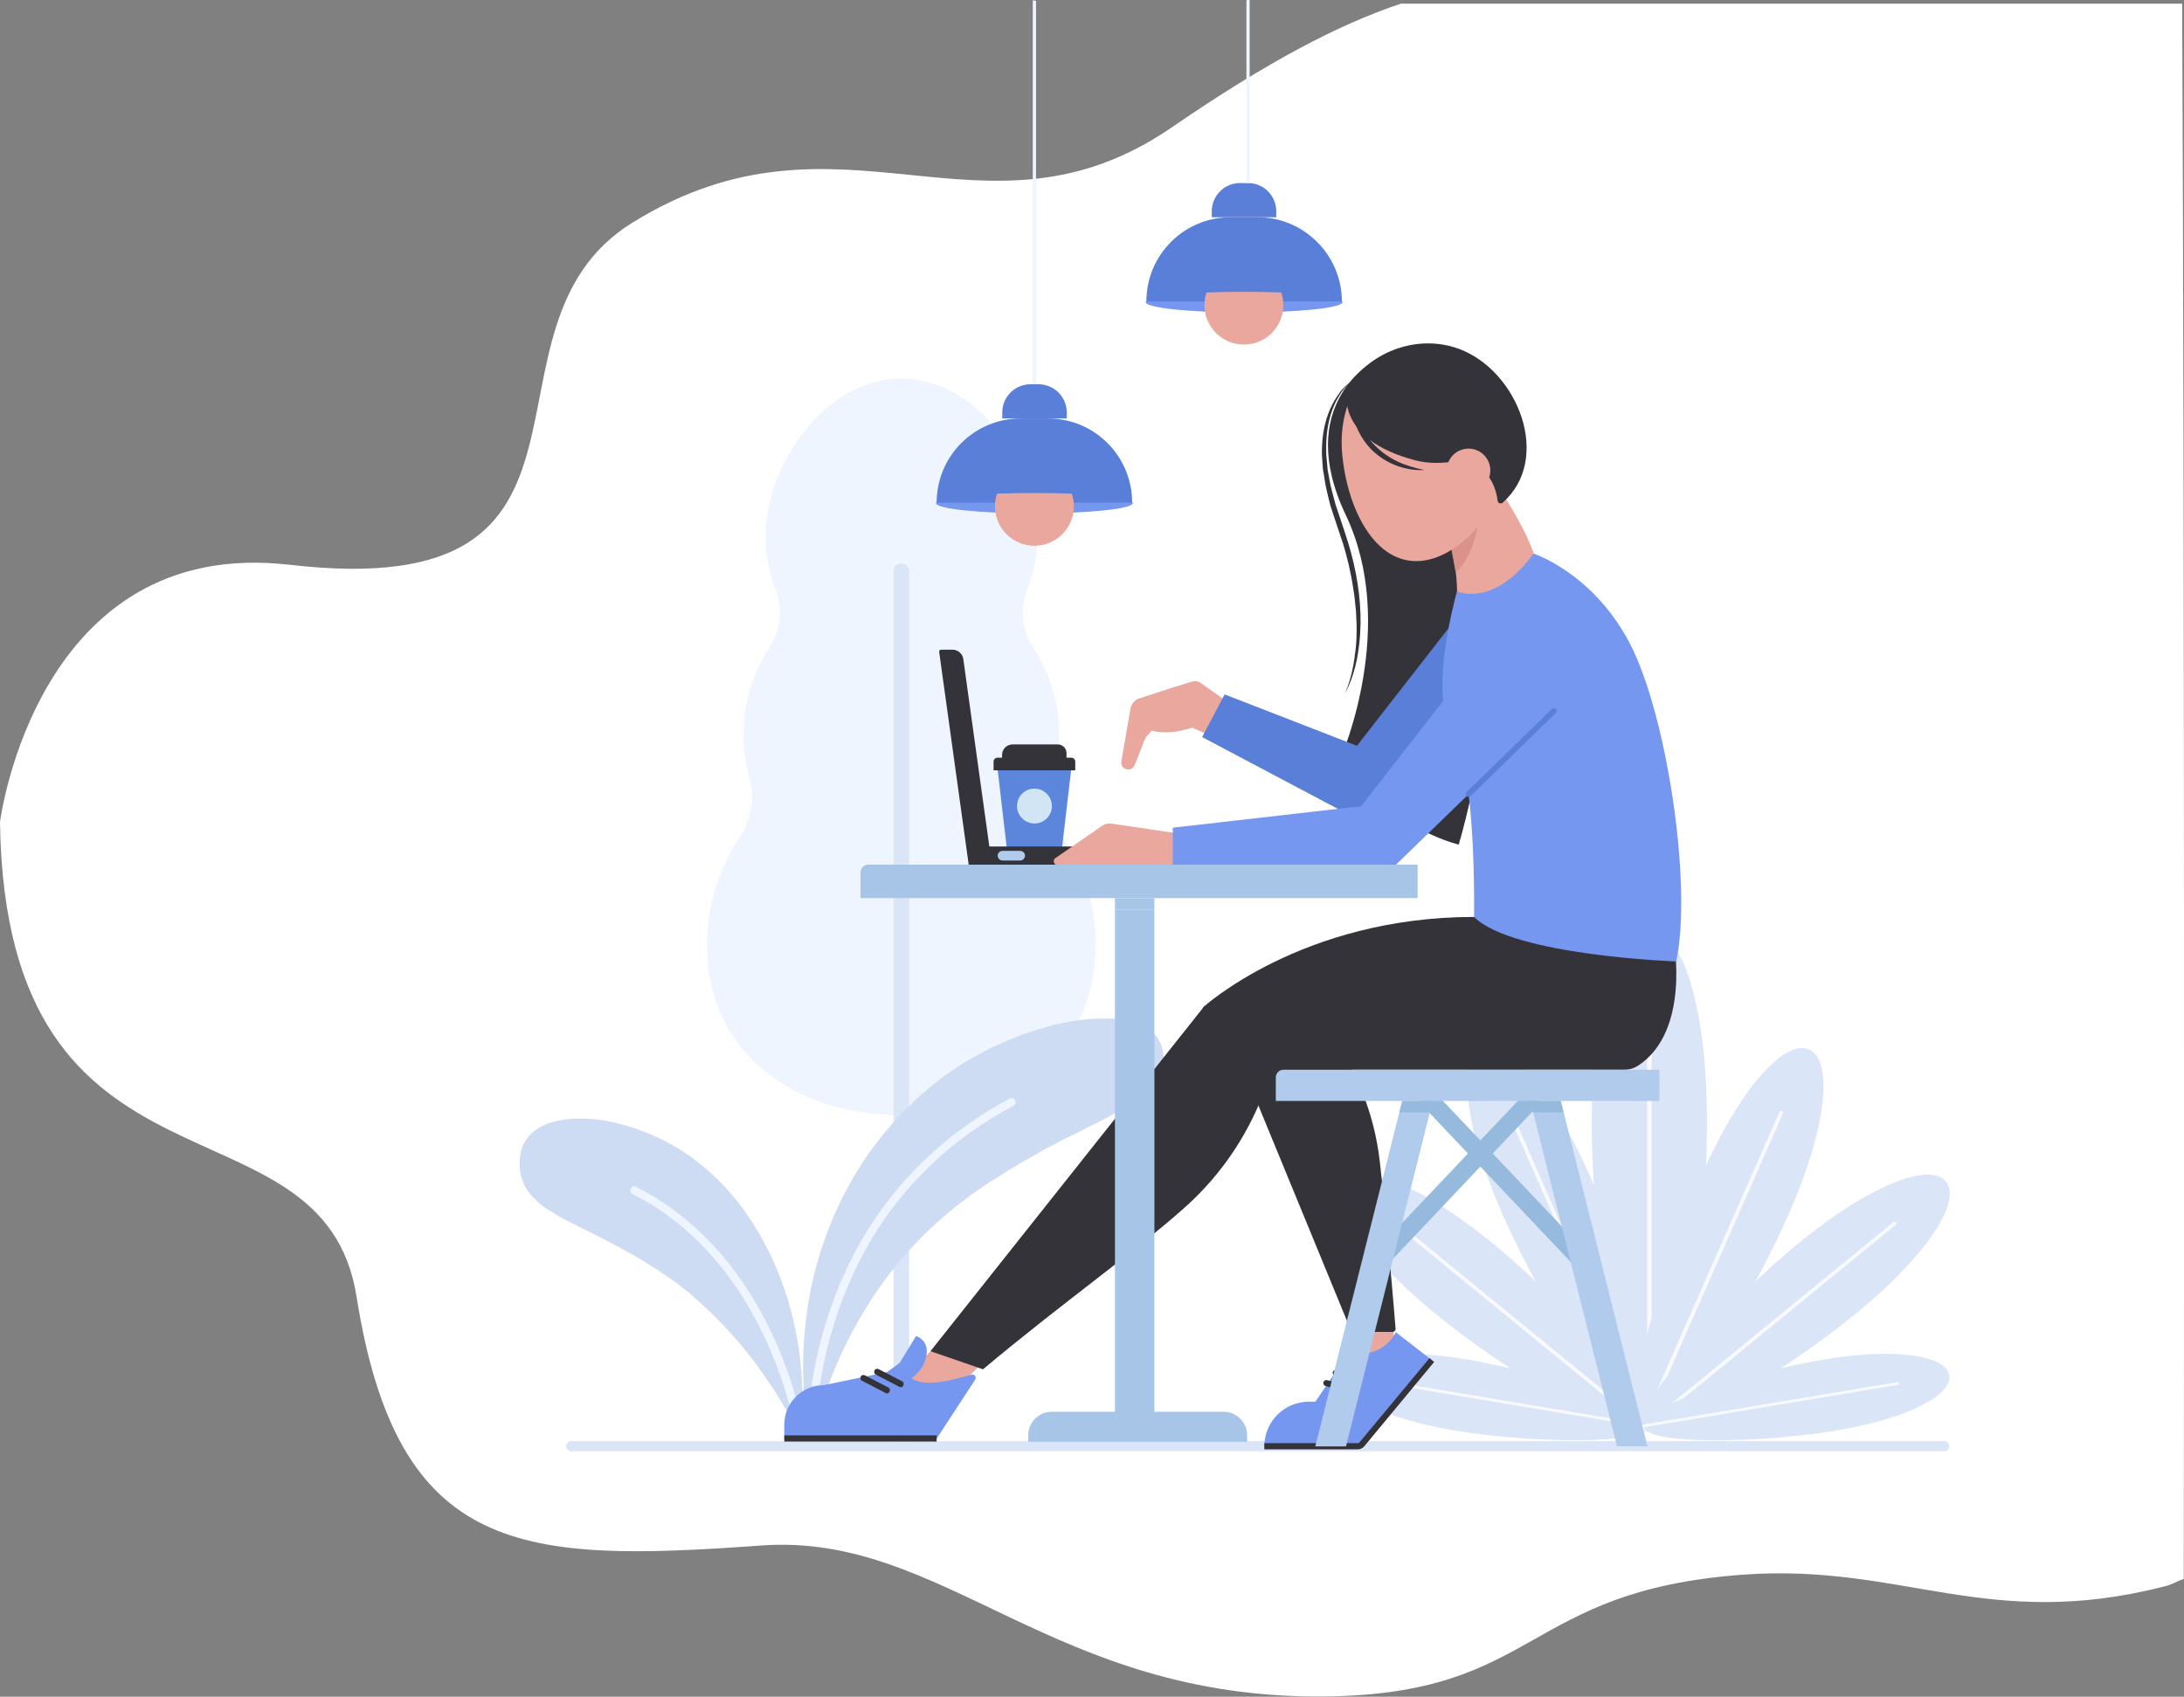 <svg id="Слой_1" xmlns="http://www.w3.org/2000/svg" viewBox="0 0 951.8 739.6"><rect x="0" y="0" width="951.8" height="739.6" fill="#808080" stroke="none"/><style>.st1{fill:#dbe5f8}.st2{fill:#f9faff}.st3{fill:#eff5ff}.st4{fill:#cddcf2}.st6{fill:#343339}.st8{fill:#b1cbec}.st9{fill:#e9a79d}.st10{fill:#597fd8}.st12{fill:#7597f0}.st16{fill:#96badd}.st17{fill:#a7c6e7}</style><switch><g><path id="Фигура_553" d="M0 358.3s15.8-124.9 126.3-112.1C278.9 263.8 201.3 143 275.7 97c91.2-56.4 152.8 14.9 235-41.5 41.5-28.5 72.8-44.9 99.8-53.9H951c1.1 226.5.8 635.4.7 686.7-3.6 1.1-4.3 2.2-8.3 3.2-77.3 19.8-114.3-10.1-183.6-5.1-96.5 7-88.6 52.1-182.4 53.1-119 1.3-165.9-71.6-245.7-65.8-104 7.5-158.3 5-176.3-108.4-14.6-92.5-153-33.2-155.4-207z" fill="#fff"/><path class="st1" d="M847.3 632.6H248.9c-1.2 0-2.2-1-2.2-2.2 0-1.2 1-2.2 2.2-2.2h598.4c1.2 0 2.2 1 2.2 2.2 0 1.3-1 2.2-2.2 2.2zM743.9 489c0 51.3-11.2 131.8-25.1 131.8-13.8 0-25.1-80.5-25.1-131.8 0-51.3 11.2-84 25.1-84 13.9 0 25.1 32.7 25.1 84z"/><path class="st2" d="M718.8 621.8c-.6 0-1-.5-1-1V441.3c0-.6.5-1 1-1s1 .5 1 1v179.5c.1.5-.4 1-1 1z"/><path class="st1" d="M693.1 513c17.2 39 35.6 104 25.1 108.6-10.5 4.6-46-52.9-63.2-91.8-17.2-39-19.6-67.7-9.1-72.3 10.5-4.7 30 16.5 47.2 55.5z"/><path class="st2" d="M718.5 622.4c-.4.2-.9 0-1.1-.4l-60.1-136.5c-.2-.4 0-.9.4-1.1.4-.2.9 0 1.1.4l60.1 136.5c.2.4 0 .9-.4 1.1z"/><path class="st1" d="M650.2 541.7c31.3 25.6 75 72.8 68 81.2-6.9 8.5-61.8-24.9-93.1-50.6s-45.8-48.9-38.8-57.3c6.9-8.4 32.5 1.1 63.9 26.7z"/><path class="st2" d="M718.8 623.5c-.3.3-.8.4-1.1.1L608 533.9c-.3-.3-.4-.8-.1-1.1.3-.3.8-.4 1.1-.1l109.7 89.7c.4.2.4.7.1 1.1z"/><path class="st1" d="M639.3 592.6c31.6 5.3 80.2 20.5 78.8 29.1-1.4 8.5-52.3 7.2-84 1.9-31.6-5.3-50.7-15.6-49.3-24.1s22.8-12.2 54.5-6.9z"/><path class="st2" d="M718.7 621.7c-.1.3-.4.6-.7.5l-110.8-18.5c-.3-.1-.6-.4-.5-.7.1-.3.4-.6.7-.5L718.2 621c.3.1.6.4.5.7z"/><path class="st1" d="M741.2 513c-17.2 39-35.6 104-25.1 108.6 10.5 4.6 46-52.9 63.2-91.8s19.6-67.7 9.1-72.3c-10.5-4.7-30 16.5-47.2 55.5z"/><path class="st2" d="M715.8 622.4c.4.2.9 0 1.1-.4L777 485.4c.2-.4 0-.9-.4-1.1-.4-.2-.9 0-1.1.4l-60.1 136.5c-.3.5-.1 1 .4 1.2z"/><path class="st1" d="M784.1 541.7c-31.3 25.6-75 72.8-68 81.2 6.9 8.5 61.8-24.9 93.1-50.6S855 523.4 848 515c-6.9-8.4-32.6 1.1-63.9 26.7z"/><path class="st2" d="M715.4 623.5c.3.3.8.4 1.1.1l109.7-89.7c.3-.3.4-.8.1-1.1-.3-.3-.8-.4-1.1-.1l-109.7 89.7c-.3.2-.4.7-.1 1.1z"/><path class="st1" d="M795 592.6c-31.6 5.3-80.2 20.5-78.8 29.1s52.3 7.2 84 1.9c31.6-5.3 50.7-15.6 49.3-24.1s-22.9-12.2-54.5-6.9z"/><path class="st2" d="M715.5 621.7c.1.3.4.6.7.5L827 603.7c.3-.1.6-.4.5-.7-.1-.3-.4-.6-.7-.5L716.1 621c-.4.1-.6.4-.6.7z"/><g><path class="st3" d="M463.4 365.3c-5.2-7.8-7-17.3-4.4-26.3 1.7-6 2.6-12.3 2.6-18.9 0-14-4.2-26.9-11.3-37.8-5.1-7.8-5.8-17.6-2.4-26.2 2.7-6.7 4.1-14.1 4.1-21.7 0-32.7-26.5-69.4-59.2-69.4s-59.2 36.7-59.2 69.4c0 7.7 1.5 15 4.1 21.7 3.4 8.6 2.7 18.5-2.4 26.2-7.1 10.8-11.3 23.8-11.3 37.8 0 6.5.9 12.9 2.6 18.9 2.5 9 .7 18.5-4.4 26.3-8.9 13.4-14.1 29.5-14.1 46.7 0 46.8 37.9 74.1 84.7 74.1 46.8 0 84.7-27.3 84.7-74.1 0-17.2-5.2-33.3-14.1-46.7z"/><path class="st1" d="M392.8 631.4c-1.9 0-3.4-1.5-3.4-3.4V249c0-1.9 1.5-3.4 3.4-3.4s3.4 1.5 3.4 3.4v379c0 1.8-1.5 3.4-3.4 3.4z"/></g><g><path class="st4" d="M349.2 623.3c-.1.7-1.4.9-1.7.3-1.7-3.5-5.3-10.1-10.4-18-2.6-3.9-5.5-8.2-8.8-12.6-3.3-4.3-7-8.8-10.9-13-3.9-4.3-8.1-8.4-12.3-12.2l-3.2-2.8c-.5-.5-1.1-.9-1.6-1.4l-1.6-1.3c-1.1-.8-2.1-1.7-3.2-2.5l-3.3-2.4c-1-.8-2.2-1.5-3.2-2.2-1.1-.7-2.1-1.5-3.2-2.1-1.1-.6-2.1-1.3-3.1-1.9-.5-.3-1-.6-1.5-1l-1.5-.9-3-1.8c-1-.6-2-1.1-2.9-1.6-.9-.5-1.9-1.1-2.8-1.6-.9-.5-1.8-.9-2.7-1.4-7.8-4.3-14.4-7.3-19.9-10.2-2.8-1.3-5.2-2.7-7.4-4.1-2.2-1.2-4.1-2.6-5.8-4-.8-.7-1.6-1.4-2.3-2.1-.7-.7-1.3-1.4-1.9-2.1-1.2-1.4-2.1-3-2.8-4.5-1.4-3.1-1.9-6.5-1.7-10 .2-3.5 1-6.7 3.1-9.5 1-1.4 2.3-2.7 4-3.9.8-.6 1.8-1.2 2.8-1.7 1-.5 2.2-1 3.4-1.4 2.5-.8 5.4-1.3 8.9-1.7 3.4-.2 7.3-.1 11.8.3 8.8 1.2 19.9 4.2 32.1 10.9 10.9 6 22.3 15.9 31.1 27.9 1.1 1.5 2.2 3 3.2 4.6 1.1 1.5 2 3.2 3 4.7l1.4 2.4c.5.8.9 1.6 1.3 2.4.9 1.6 1.7 3.3 2.6 4.9 3.2 6.6 5.8 13.4 7.9 19.9 2 6.6 3.5 13 4.5 19s1.6 11.6 1.9 16.7c.6 10.3.1 17.9-.3 21.9z"/><path class="st3" d="M346.6 623.8c-2-10.6-5.2-21.1-9.2-31.2-4-10.1-9-19.8-14.8-28.9-5.9-9.1-12.9-17.5-20.8-24.9-7.9-7.4-16.8-13.7-26.5-18.5-.6-.3-.8-1.2-.4-2.1.4-.9 1.3-1.3 2-1 10 5 19.2 11.5 27.3 19 8.1 7.6 15.3 16.2 21.3 25.5s11.1 19.2 15.2 29.5 7.3 20.9 9.4 31.9c.1.7-.5 1.5-1.5 1.6-1 .2-1.8-.2-2-.9z"/></g><g><path class="st4" d="M354.5 625.8c-.2.9-1.5.9-1.7 0-1.1-5.2-2.7-15.3-2.8-28.7-.1-6.7.3-14.2 1.3-22.3 1-8.1 2.6-16.7 5.2-25.5.6-2.2 1.3-4.4 2.1-6.6.8-2.2 1.5-4.5 2.4-6.7.9-2.2 1.8-4.5 2.7-6.7 1-2.2 2.1-4.4 3.1-6.6 4.4-8.7 9.5-17.3 15.6-25 2.9-4 6.2-7.5 9.4-11.1 1.6-1.8 3.3-3.4 5-5 1.7-1.6 3.3-3.3 5.1-4.8 1.8-1.5 3.5-2.9 5.2-4.3 1.7-1.4 3.4-2.8 5.2-4 1.8-1.2 3.5-2.4 5.2-3.5 1.7-1.1 3.4-2.3 5.1-3.2 1.9-1.1 3.8-2.1 5.7-3.1.9-.5 1.8-1 2.8-1.5.9-.5 1.8-.9 2.7-1.3 3.6-1.6 7.1-3.1 10.4-4.4 3.3-1.3 6.6-2.2 9.6-3.2 1.5-.4 3-.9 4.4-1.3 1.4-.4 2.9-.6 4.2-.9 11-2.4 19.5-2.4 25.9-1.8 12.9 2 17.4 7.6 18.6 14.4 1.2 6.8-1.3 13.7-10.7 20.2-4.5 3.6-10.9 6.8-19 11-1 .5-2.1 1-3.2 1.5-1 .6-2.1 1.1-3.2 1.7-2.2 1.2-4.6 2.2-7.1 3.5-2.4 1.3-5 2.7-7.7 4-.7.3-1.4.7-2 1.1-.7.4-1.3.8-2 1.2-1.4.8-2.8 1.6-4.3 2.4-1.3.7-2.6 1.5-3.9 2.3-1.3.8-2.7 1.6-4 2.4-1.4.7-2.7 1.7-4.1 2.6-1.4.9-2.8 1.8-4.3 2.6-1.4.9-2.8 1.9-4.2 2.9-1.4 1-2.9 1.9-4.3 3-2.8 2.2-5.8 4.2-8.6 6.7-11.5 9.3-22.4 21-31.3 33.8-4.5 6.3-8.4 13-11.8 19.4-3.4 6.4-6.3 12.8-8.6 18.6-4.4 11.5-7 21.1-8.1 26.2z"/><path class="st3" d="M351.9 625.8c.1-7.5.8-15 1.9-22.4 1.1-7.4 2.7-14.7 4.7-22 2-7.2 4.5-14.3 7.3-21.2.7-1.7 1.5-3.4 2.3-5.1l1.1-2.6 1.3-2.5 2.5-5 2.8-4.9c7.5-13 17-24.8 27.8-35.1 10.9-10.3 23.2-19.1 36.4-26.1.9-.5 1.9-.2 2.4.7.4.9.1 1.9-.7 2.4-26 13.7-48.2 34.4-62.9 59.9l-2.7 4.8-2.5 4.9-1.2 2.5-1.1 2.5c-.7 1.7-1.5 3.3-2.2 5-2.8 6.8-5.2 13.7-7.2 20.8-2 7.1-3.5 14.3-4.6 21.5-1.1 7.3-1.8 14.6-1.8 21.9 0 1-.8 1.7-1.7 1.8-1.1 0-1.9-.8-1.9-1.8z"/></g><g><path d="M462.6 371.7H439l-4.2-36h32l-4.2 36z" fill="#5c86db"/><path class="st6" d="M468.6 335.8H433V332c0-1 .8-1.7 1.7-1.7h32.2c1 0 1.7.8 1.7 1.7v3.8z"/><path class="st6" d="M464.9 330.7h-28.2v-1.6c0-2.6 2.1-4.6 4.6-4.6H461c2.1 0 3.8 1.7 3.8 3.8v2.4z"/><ellipse transform="rotate(-79.438 450.787 351.366)" cx="450.8" cy="351.4" rx="7.6" ry="7.6" fill="#d1e5f5"/></g><g><path class="st6" d="M432.3 377.2h-10.1l-12.9-93c-.1-.6.3-1 .9-1h5c2.2 0 4.3 1.8 4.6 4l12.5 90z"/><path class="st6" d="M424.7 369v8.2h93.2c.7 0 1.3-.6 1.3-1.3v-1.7c0-2.9-2.3-5.2-5.2-5.2h-89.3z"/><path class="st8" d="M444.6 375.1h-7.7c-1.1 0-2.1-.9-2.1-2.1 0-1.1.9-2.1 2.1-2.1h7.7c1.1 0 2.1.9 2.1 2.1 0 1.2-1 2.1-2.1 2.1z"/></g><g><path class="st9" d="M590.2 573.1l4.4 17.6 13.6-2.9-2.5-18.3zM405.5 589l-10.4 11.2s2.2 10.6 20.8 5.9l12.4-12.1-22.8-5z"/><path class="st6" d="M538.1 456.8L589 580.6h17.9c.8 0 1.4-.7 1.3-1.4-.6-7.6-3.6-44.2-6.9-73.1-2.4-20.6-10.2-40.3-22.6-56.9l-7.9-10.6h-25.6l-7.1 18.2z"/><path class="st9" d="M519.6 297.1c-6.4 1.8-23.8 7.6-23.8 7.6s-4.5 14-4.3 15.1c.3 1.1-1.2 9.2 0 9.3 1.2 0 10.4-10.6 10.4-10.6s6.5 2.2 16.6-1 .9-.4.9-.4l8.6 3.8 7-14.9-11.5-8.1c-1.1-.9-2.6-1.2-3.9-.8z"/><path class="st6" d="M598.6 157.5s-35 18.8-12.1 67-1.9 105.1-1.9 105.1 17.3 29.2 51.1 38.6c0 0 20.7-67.2 8.6-115.5-12-48.3-46.6-97.5-45.7-95.2z"/><path class="st10" d="M675.9 283.1l-69 67c-5.5 5.3-14.3 5.2-19.6-.3-4.9-5-5.2-12.8-1-18.2l59.1-75.9c7-8.9 19.9-10.5 28.8-3.6 8.9 7 10.5 19.9 3.6 28.8-.6.8-1.3 1.5-1.9 2.2z"/><path class="st10" d="M620.7 353c2.9-8-1.8-17.2-10.5-20.6l-76.5-29.7-9.8 18.6 73.9 39.1c.6.3 1.3.6 2 .9 8.6 3.4 18-.3 20.9-8.3z"/><path class="st6" d="M589.1 166.2c-2.3 1.8-4.2 4.1-5.7 6.7-1.5 2.5-2.7 5.2-3.5 8-1.7 5.6-2.1 11.5-1.9 17.3l.4 4.4.2 2.2.4 2.2.8 4.3c.3 1.4.7 2.8 1.1 4.3.4 1.4.7 2.8 1.1 4.2l1.4 4.2 2.8 8.4c3.8 11.3 6.3 23.1 6.7 35.1.2 6-.2 12-1.2 17.9l-.4 2.2-.5 2.2c-.3 1.5-.8 2.9-1.2 4.3-.9 2.8-2 5.6-3.5 8.2 2.4-5.4 3.7-11.2 4.4-17.1l.3-2.2.2-2.2c.1-1.5.2-2.9.2-4.4 0-1.5.1-2.9 0-4.4l-.2-4.4c0-1.5-.3-2.9-.4-4.4-.2-1.5-.2-2.9-.5-4.4-.5-2.9-.8-5.8-1.5-8.7l-.9-4.3c-.3-1.4-.8-2.8-1.1-4.3l-1.2-4.2-1.4-4.2-2.8-8.4-1.4-4.3c-.4-1.4-.7-2.9-1.1-4.4-.3-1.5-.7-2.9-1-4.4l-.7-4.4-.4-2.2c-.1-.7-.1-1.5-.2-2.2l-.3-4.5c-.1-6 .6-12.1 2.7-17.8 1-2.8 2.4-5.5 4.1-8 1.6-2.5 3.7-4.7 6.2-6.3z"/><path d="M635 257.8l-1.3 5s18.6-4.8 34.7-21.5L635 257.8z" fill="#ce6a42"/><path class="st6" d="M729.4 410.1l-87-10.4c-75.2 0-118.2 39.5-118.2 39.5l25.3 27.1H708c2.2 0 4.3-.7 6.1-1.9 22.7-15.2 15.3-54.3 15.3-54.3z"/><path class="st12" d="M668.3 241.3s25.7 8.3 41.8 38.8c16.1 30.5 27.6 105.3 20.4 139 0 0-71.2-2.5-88.1-19.4 0 0 1.2-64.7-9.5-81.1-10.8-16.4 2.1-60.8 2.1-60.8s23.1-9.3 33.3-16.5z"/><path class="st12" d="M677.3 310l-69 67c-5.5 5.3-14.3 5.2-19.6-.3-4.9-5-5.2-12.8-1-18.2l59.1-75.9c7-8.9 19.9-10.5 28.8-3.6 8.9 7 10.5 19.9 3.6 28.8-.6.8-1.3 1.6-1.9 2.2z"/><path class="st9" d="M518 364l-33.8-5c-1.3-.2-2.6.1-3.8.9l-20.5 14.2c-1.2.8-.7 2.9.8 2.9H518v-13z"/><path class="st12" d="M611.5 364.8c-1.2-8.4-9.6-14.4-18.9-13.3l-81.5 9.3v21l83.6.2c.7 0 1.5 0 2.2-.1 9.2-1.1 15.8-8.7 14.6-17.1z"/><path class="st9" d="M503.1 311.7l-8.6 21.8c-.6 1.6-2.4 2.3-3.9 1.7-1.4-.5-2.1-1.9-1.9-3.3l4-23.1c.5-3 3.3-5 6.3-4.4 3 .5 5 3.3 4.4 6.3-.1.3-.2.6-.3 1zM657.2 191.1c2.2 24.2-18 51.7-38 53.4-20 1.8-32.2-22.8-34.3-47s12.3-45.3 32.3-47.1c19.9-1.7 37.9 16.5 40 40.7z"/><path class="st9" d="M622.6 213.5s12.1 20.3 12.4 44.3c0 0 16 7.4 33.4-16.6 0 0-5.8-17.9-24.9-41.2l-20.9 13.5z"/><path class="st12" d="M581.7 630.5H551c0-10.8 8.7-19.5 19.5-19.5h11.3v19.5zM378.6 627.1h-36.8V621c0-9.5 7.7-17.2 17.2-17.2l27.5-5.7-7.9 29z"/><path class="st12" d="M581.7 630.5h11.1l31.2-37.6-15.7-12.2s-5.7 12.6-20.1 8.2l-15 22.2 8.5 19.4z"/><path d="M583.5 599.9l3.8-25.9s6.8-1 7.2 8.2-11 17.7-11 17.7z" fill="#5959bc"/><path class="st6" d="M591.6 631.8H551v-2.7h40.6c.4 0 .8-.2 1-.5L623 592l2 1.7-30.4 36.7c-.7.9-1.8 1.4-3 1.4z"/><path class="st12" d="M378.6 627.1h29.6l16.8-25.7c.7-1.1-.3-2.5-1.6-2.2-9.2 2.6-30.1 9.1-29.2-6.6l-15.5 11.2v23.3z"/><path class="st12" d="M384.4 606.8l14.8-24.4s7.2 1.9 3.8 11.2c-3.4 9.4-18.6 13.2-18.6 13.2z"/><path class="st6" d="M392.5 604.7c-.2 0-.4 0-.6-.2l-10.2-5.3c-.7-.3-.9-1.2-.6-1.8.3-.7 1.2-.9 1.8-.6l10.2 5.3c.7.3.9 1.2.6 1.8-.2.5-.7.8-1.2.8zM386.5 607.4c-.2 0-.4 0-.6-.2l-10.2-5.3c-.7-.3-.9-1.2-.6-1.8.3-.7 1.2-.9 1.8-.6l10.2 5.3c.7.3.9 1.2.6 1.8-.3.5-.7.8-1.2.8z"/><path d="M590.2 601.9h-.3l-8.1-2.1c-.7-.2-1.1-.9-1-1.6.2-.7.9-1.1 1.6-1l8.1 2.1c.7.2 1.1.9 1 1.6-.2.6-.7 1-1.3 1z" fill="#222651"/><path class="st6" d="M586.1 606.3h-.3l-8.1-2.1c-.7-.2-1.1-.9-1-1.6.2-.7.9-1.1 1.6-1l8.1 2.1c.7.2 1.1.9 1 1.6-.2.6-.7 1-1.3 1zM341.8 625.7h66.4v2.7h-66.4zM588.6 173.2c.9 4 2.2 7.9 4 11.5 1.8 3.6 4 6.9 6.8 9.7 2.8 2.8 6.1 5.1 9.7 6.8 3.6 1.7 7.5 2.8 11.6 3.7-4.1.2-8.3-.5-12.3-2-2-.8-3.9-1.7-5.7-2.9-1.8-1.2-3.5-2.5-5-4-3-3.1-5.3-6.7-6.8-10.7-1.6-3.7-2.4-7.9-2.3-12.1z"/><path class="st6" d="M587 170.5s-5 21 29.6 30.1c4.8 1.3 9.7 1.4 14.7.9 6.9-.7 19.1.4 21.4 16.8.1 1.1 1.4 1.5 2.2.8 21.7-19.2 6.6-57.5-19-67-20.9-7.7-42.8 4.3-48.9 18.4z"/><ellipse transform="rotate(-57.371 640.055 205.031)" class="st9" cx="640" cy="205" rx="9.5" ry="9.5"/><path class="st10" d="M640 347.4c-.3 0-.6-.1-.9-.4-.5-.5-.5-1.2 0-1.7l37.2-36.2c.5-.5 1.2-.5 1.7 0s.5 1.2 0 1.7L640.9 347c-.3.3-.6.4-.9.4z"/><path d="M632.6 239.7s6.4-3.8 11.4-10.2c0 0-2.1 13.2-9.6 20.1l-1.8-9.9z" fill="#db928a"/><path class="st6" d="M534.5 441.5c-.5-.3-9.9-2.7-10.2-2.2L405.5 589l22.9 7.9c33.4-28.1 69.3-53.5 89.3-71.8 14.4-13.2 25.5-29.5 32.6-47.7l4.8-12.4-20.6-23.5z"/></g><g><path class="st12" d="M493.7 219.3c0 2.5-19.2 4.5-42.9 4.5s-42.9-2-42.9-4.5 19.2-4.5 42.9-4.5c23.7.1 42.9 2.1 42.9 4.5z"/><path class="st10" d="M493.4 219.1h-85.2c0-20.3 16.4-36.7 36.7-36.7h11.8c20.3 0 36.7 16.4 36.7 36.7z"/><path class="st9" d="M450.8 214.9c-5.8 0-11.3.1-16.3.3-.6 1.7-.9 3.6-.9 5.5 0 9.5 7.7 17.2 17.2 17.2s17.2-7.7 17.2-17.2c0-1.9-.3-3.8-.9-5.5-5-.2-10.5-.3-16.3-.3z"/><path class="st10" d="M436.8 182.4v-2.6c0-6.8 5.5-12.3 12.3-12.3h3.5c6.8 0 12.3 5.5 12.3 12.3v2.6"/></g><g><path class="st12" d="M585.1 131.7c0 2.5-19.2 4.5-42.9 4.5s-42.9-2-42.9-4.5 19.2-4.5 42.9-4.5 42.9 2 42.9 4.5z"/><path class="st10" d="M584.8 131.4h-85.2c0-20.3 16.4-36.7 36.7-36.7h11.8c20.2 0 36.7 16.5 36.7 36.7z"/><path class="st9" d="M542.1 127.2c-5.8 0-11.3.1-16.3.3-.6 1.7-.9 3.6-.9 5.5 0 9.5 7.7 17.2 17.2 17.2s17.2-7.7 17.2-17.2c0-1.9-.3-3.8-.9-5.5-5-.2-10.5-.3-16.3-.3z"/><path class="st10" d="M528.1 94.7v-2.6c0-6.8 5.5-12.3 12.3-12.3h3.5c6.8 0 12.3 5.5 12.3 12.3v2.6"/></g><g><path class="st16" d="M602.7 551.6c-1 0-2-.4-2.7-1.1-1.5-1.5-1.6-4-.1-5.6l64.2-67.8c1.5-1.6 4-1.6 5.5-.1s1.6 4 .1 5.6l-64.2 67.8c-.7.8-1.8 1.2-2.8 1.2z"/><path class="st16" d="M687.6 551.6c-1 0-2-.4-2.8-1.2l-64.2-67.8c-1.5-1.6-1.5-4.1.1-5.6 1.5-1.5 4-1.5 5.5.1l64.2 67.8c1.5 1.6 1.5 4.1-.1 5.6-.8.8-1.7 1.1-2.7 1.1z"/><path class="st8" d="M723.1 479.9H556v-10.2c0-1.9 1.5-3.4 3.4-3.4h163.8v13.6z"/><path class="st8" d="M586.6 630.5h-13.4l37.9-150.6h13.3zM704.7 630.5H718l-37.8-150.6h-13.3z"/><path class="st16" d="M623.1 484.9l1.3-5h-13.3l-1.3 5zM681.4 484.9l-1.2-5h-13.3l1.2 5z"/></g><g><path class="st17" d="M617.9 391.5H375v-11.2c0-1.9 1.5-3.4 3.4-3.4h239.4v14.6zM485.9 396.5h17.2v226.2h-17.2z"/><path class="st17" d="M543.5 628.5h-95.4v-2.8c0-5.7 4.6-10.3 10.3-10.3h74.8c5.7 0 10.3 4.6 10.3 10.3v2.8zM485.9 391.5h17.2v5h-17.2z"/></g><g><path class="st3" d="M451.5 167.5h-1.4V.1l1.4.3z"/></g><g><path class="st3" d="M544.6 79.8h-1.4V.1l1.4-.2z"/></g></g></switch></svg>